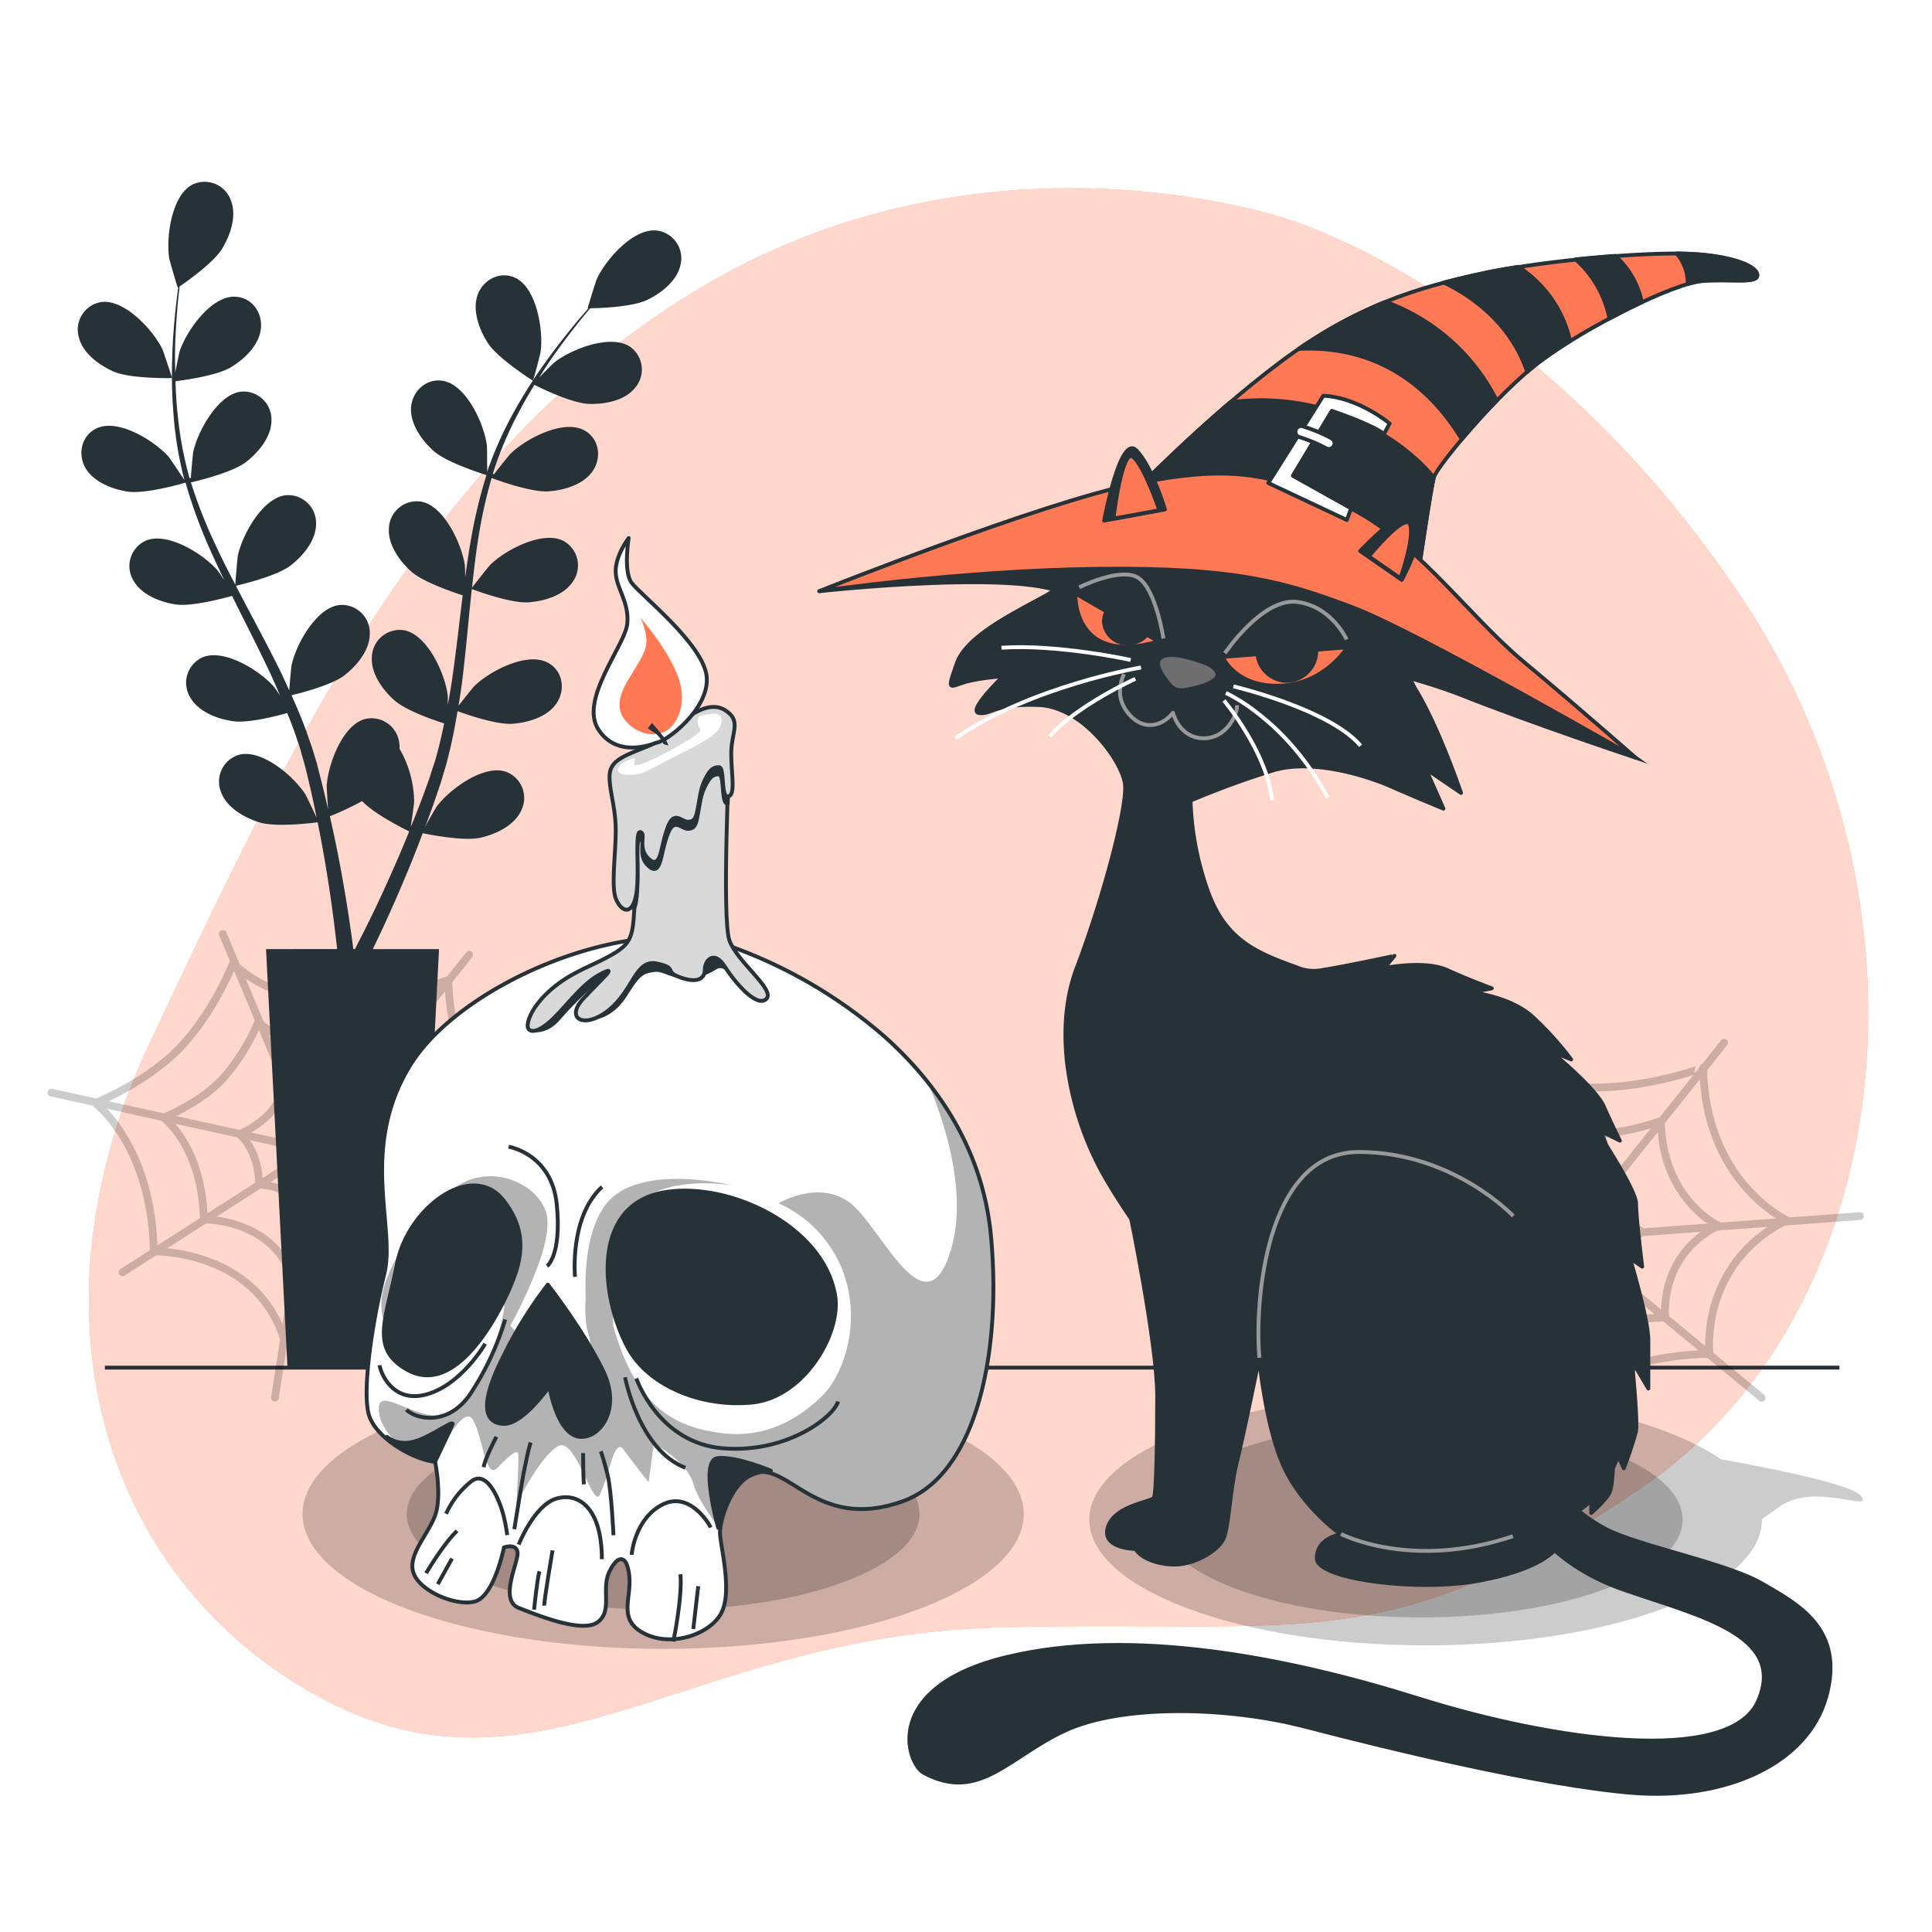 <svg class="animated" id="freepik_stories-cat-with-a-witch-hat" xmlns="http://www.w3.org/2000/svg" viewBox="0 0 500 500" version="1.1" xmlns:xlink="http://www.w3.org/1999/xlink" xmlns:svgjs="http://svgjs.com/svgjs"><style>svg#freepik_stories-cat-with-a-witch-hat:not(.animated) .animable {opacity: 0;}svg#freepik_stories-cat-with-a-witch-hat.animated #freepik--Candle--inject-48 {animation: 1.5s Infinite  linear floating;animation-delay: 0s;}            @keyframes floating {                0% {                    opacity: 1;                    transform: translateY(0px);                }                50% {                    transform: translateY(-10px);                }                100% {                    opacity: 1;                    transform: translateY(0px);                }            }        </style><g id="freepik--background-simple--inject-48" style="transform-origin: 253.242px 249.185px 0px;" class="animable"><path d="M334.06,57S258.18,30.13,183.6,73.13,71.29,201.33,38.9,269.59,25,407.19,81.84,438.75s95.59-15.14,175.39-17.53,101.26,9,167.54-36.12,78.41-151.37,26.29-229.92S334.06,57,334.06,57Z" style="fill: rgb(255, 121, 85); transform-origin: 253.242px 249.185px 0px;" id="elqdvmmp5klt" class="animable"></path><g id="elg4s7zhctgat"><path d="M334.06,57S258.18,30.13,183.6,73.13,71.29,201.33,38.9,269.59,25,407.19,81.84,438.75s95.59-15.14,175.39-17.53,101.26,9,167.54-36.12,78.41-151.37,26.29-229.92S334.06,57,334.06,57Z" style="fill: rgb(255, 255, 255); opacity: 0.7; transform-origin: 253.242px 249.185px 0px;" class="animable"></path></g></g><g id="freepik--Floor--inject-48" style="transform-origin: 251.6px 353.94px 0px;" class="animable"><line x1="27.15" y1="353.94" x2="476.05" y2="353.94" style="fill: none; stroke: rgb(38, 50, 56); stroke-linejoin: round; transform-origin: 251.6px 353.94px 0px;" id="el1d9fjo5v9g5" class="animable"></line></g><g id="freepik--Spiderwebs--inject-48" style="transform-origin: 247.33px 313.075px 0px;" class="animable"><g id="eli96k6o3ti9"><g style="opacity: 0.2; transform-origin: 84.95px 301.695px 0px;" class="animable"><path d="M60.35,249.26s-4.86,12.43-13.51,21.62-22.17,14.6-22.17,14.6,14.6,10.81,15.14,38.38c0,0,26-.54,33.52,22.17,0,0,12.43-17.84,44.33-18.38,0,0-2.71-23.25,20-34.6,0,0-21.08-9.74-21.63-39.47C116,253.58,78.73,267.64,60.35,249.26Z" style="fill: none; stroke: rgb(0, 0, 0); stroke-linecap: round; stroke-linejoin: round; stroke-width: 2px; transform-origin: 81.165px 297.645px 0px;" id="elrp3880swann" class="animable"></path><path d="M66.86,264.39a52.76,52.76,0,0,1-9.28,14.86c-5.95,6.32-15.24,10-15.24,10s10,7.43,10.41,26.38c0,0,17.83-.37,23,15.23,0,0,8.54-12.26,30.46-12.63,0,0-1.86-16,13.75-23.78,0,0-14.49-6.68-14.86-27.12C105.13,267.36,79.49,277,66.86,264.39Z" style="fill: none; stroke: rgb(0, 0, 0); stroke-linecap: round; stroke-linejoin: round; stroke-width: 2px; transform-origin: 81.15px 297.625px 0px;" id="elga07rfzsvwc" class="animable"></path><path d="M74.07,281.15a26.3,26.3,0,0,1-4.6,7.37,24.49,24.49,0,0,1-7.56,5s5,3.68,5.16,13.08c0,0,8.84-.19,11.42,7.55,0,0,4.24-6.08,15.11-6.26a12.14,12.14,0,0,1,6.82-11.8s-7.19-3.31-7.37-13.44C93.05,282.63,80.34,287.42,74.07,281.15Z" style="fill: none; stroke: rgb(0, 0, 0); stroke-linecap: round; stroke-linejoin: round; stroke-width: 2px; transform-origin: 81.165px 297.65px 0px;" id="elewu50htwydo" class="animable"></path><path d="M78.26,290.88a10.68,10.68,0,0,1-1.89,3,9.88,9.88,0,0,1-3.1,2s2,1.51,2.12,5.36c0,0,3.62-.07,4.68,3.1,0,0,1.74-2.49,6.19-2.57a5,5,0,0,1,2.8-4.83,6,6,0,0,1-3-5.51S80.82,293.45,78.26,290.88Z" style="fill: none; stroke: rgb(0, 0, 0); stroke-linecap: round; stroke-linejoin: round; stroke-width: 2px; transform-origin: 81.165px 297.61px 0px;" id="eluxp3tqj6j1b" class="animable"></path><line x1="57.65" y1="241.69" x2="78.26" y2="290.88" style="fill: none; stroke: rgb(0, 0, 0); stroke-linecap: round; stroke-linejoin: round; stroke-width: 2px; transform-origin: 67.955px 266.285px 0px;" id="elyvntry572v" class="animable"></line><line x1="86.03" y1="291.49" x2="121.44" y2="247.09" style="fill: none; stroke: rgb(0, 0, 0); stroke-linecap: round; stroke-linejoin: round; stroke-width: 2px; transform-origin: 103.735px 269.29px 0px;" id="elm3ui9co0mrn" class="animable"></line><line x1="89.06" y1="297" x2="156.58" y2="291.96" style="fill: none; stroke: rgb(0, 0, 0); stroke-linecap: round; stroke-linejoin: round; stroke-width: 2px; transform-origin: 122.82px 294.48px 0px;" id="el7grokf9ibxd" class="animable"></line><line x1="73.27" y1="295.94" x2="13.32" y2="282.77" style="fill: none; stroke: rgb(0, 0, 0); stroke-linecap: round; stroke-linejoin: round; stroke-width: 2px; transform-origin: 43.295px 289.355px 0px;" id="elc8dgrgort9o" class="animable"></line><line x1="75.39" y1="301.3" x2="31.7" y2="329.27" style="fill: none; stroke: rgb(0, 0, 0); stroke-linecap: round; stroke-linejoin: round; stroke-width: 2px; transform-origin: 53.545px 315.285px 0px;" id="elmrfmugyum4s" class="animable"></line><line x1="80.07" y1="304.4" x2="71.16" y2="361.7" style="fill: none; stroke: rgb(0, 0, 0); stroke-linecap: round; stroke-linejoin: round; stroke-width: 2px; transform-origin: 75.615px 333.05px 0px;" id="el0qfbj33c305e" class="animable"></line><line x1="86.26" y1="301.83" x2="131.17" y2="339" style="fill: none; stroke: rgb(0, 0, 0); stroke-linecap: round; stroke-linejoin: round; stroke-width: 2px; transform-origin: 108.715px 320.415px 0px;" id="el4aepxft7cvf" class="animable"></line></g></g><g id="elm6xfgyjc7nk"><g style="opacity: 0.2; transform-origin: 409.705px 324.45px 0px;" class="animable"><path d="M385.11,272s-4.87,12.44-13.52,21.63-22.16,14.59-22.16,14.59,14.59,10.82,15.13,38.39c0,0,25.95-.54,33.52,22.16,0,0,12.44-17.84,44.33-18.38,0,0-2.7-23.25,20-34.6,0,0-21.09-9.73-21.63-39.46C440.79,276.34,403.49,290.39,385.11,272Z" style="fill: none; stroke: rgb(0, 0, 0); stroke-linecap: round; stroke-linejoin: round; stroke-width: 2px; transform-origin: 405.92px 320.385px 0px;" id="elmi8ltl2tls" class="animable"></path><path d="M391.62,287.15A52.8,52.8,0,0,1,382.33,302c-5.94,6.31-15.23,10-15.23,10s10,7.43,10.4,26.37c0,0,17.83-.37,23,15.23,0,0,8.55-12.25,30.47-12.63,0,0-1.86-16,13.74-23.77,0,0-14.49-6.69-14.86-27.12C429.88,290.12,404.25,299.78,391.62,287.15Z" style="fill: none; stroke: rgb(0, 0, 0); stroke-linecap: round; stroke-linejoin: round; stroke-width: 2px; transform-origin: 405.905px 320.375px 0px;" id="el96268jjbthc" class="animable"></path><path d="M398.83,303.91a26.19,26.19,0,0,1-4.61,7.37,24.37,24.37,0,0,1-7.55,5s5,3.69,5.16,13.08c0,0,8.84-.18,11.42,7.56,0,0,4.24-6.08,15.11-6.27a12.13,12.13,0,0,1,6.81-11.79s-7.18-3.32-7.37-13.45C417.8,305.38,405.09,310.17,398.83,303.91Z" style="fill: none; stroke: rgb(0, 0, 0); stroke-linecap: round; stroke-linejoin: round; stroke-width: 2px; transform-origin: 405.92px 320.415px 0px;" id="els0f6mr790ga" class="animable"></path><path d="M403,313.64a10.79,10.79,0,0,1-1.88,3,10.09,10.09,0,0,1-3.1,2s2,1.51,2.12,5.36c0,0,3.62-.08,4.68,3.09,0,0,1.73-2.49,6.19-2.56a5,5,0,0,1,2.79-4.84,6,6,0,0,1-3-5.51S405.58,316.21,403,313.64Z" style="fill: none; stroke: rgb(0, 0, 0); stroke-linecap: round; stroke-linejoin: round; stroke-width: 2px; transform-origin: 405.91px 320.365px 0px;" id="el3s2fm269dvd" class="animable"></path><line x1="382.4" y1="264.44" x2="403.01" y2="313.64" style="fill: none; stroke: rgb(0, 0, 0); stroke-linecap: round; stroke-linejoin: round; stroke-width: 2px; transform-origin: 392.705px 289.04px 0px;" id="elb3f412usu3" class="animable"></line><line x1="410.79" y1="314.24" x2="446.2" y2="269.85" style="fill: none; stroke: rgb(0, 0, 0); stroke-linecap: round; stroke-linejoin: round; stroke-width: 2px; transform-origin: 428.495px 292.045px 0px;" id="eld9vye3zc6n" class="animable"></line><line x1="413.81" y1="319.75" x2="481.34" y2="314.72" style="fill: none; stroke: rgb(0, 0, 0); stroke-linecap: round; stroke-linejoin: round; stroke-width: 2px; transform-origin: 447.575px 317.235px 0px;" id="elvjv4g9qduv7" class="animable"></line><line x1="398.03" y1="318.7" x2="338.07" y2="305.53" style="fill: none; stroke: rgb(0, 0, 0); stroke-linecap: round; stroke-linejoin: round; stroke-width: 2px; transform-origin: 368.05px 312.115px 0px;" id="el9hfode6uvyq" class="animable"></line><line x1="400.15" y1="324.06" x2="356.45" y2="352.02" style="fill: none; stroke: rgb(0, 0, 0); stroke-linecap: round; stroke-linejoin: round; stroke-width: 2px; transform-origin: 378.3px 338.04px 0px;" id="elrbyszqwgf2" class="animable"></line><line x1="404.83" y1="327.15" x2="395.92" y2="384.46" style="fill: none; stroke: rgb(0, 0, 0); stroke-linecap: round; stroke-linejoin: round; stroke-width: 2px; transform-origin: 400.375px 355.805px 0px;" id="eljzy7wbpitq" class="animable"></line><line x1="411.02" y1="324.59" x2="455.93" y2="361.75" style="fill: none; stroke: rgb(0, 0, 0); stroke-linecap: round; stroke-linejoin: round; stroke-width: 2px; transform-origin: 433.475px 343.17px 0px;" id="elepfc21chq3" class="animable"></line></g></g></g><g id="freepik--Cat--inject-48" style="transform-origin: 347.061px 264.929px 0px;" class="animable"><g id="elw65e21iokn"><path d="M481.58,387.12c-2.33-2.92-22.25-6.95-36.21-9.47-14.78-10.09-43.45-16.93-76.4-16.93-48.08,0-87.06,14.57-87.06,32.55s39,32.55,87.06,32.55S456,411.24,456,393.27v-.15l4.67-3.28C469.78,383.48,485.21,391.65,481.58,387.12Z" style="opacity: 0.2; transform-origin: 382.016px 393.27px 0px;" class="animable"></path></g><g id="elbr8fzgizm4i"><ellipse cx="367.74" cy="393.27" rx="67.71" ry="25.32" style="opacity: 0.2; transform-origin: 367.74px 393.27px 0px;" class="animable"></ellipse></g><path d="M292.27,313s7.21,34.66,7.21,48.24-.28,25.23-.83,26.34-9.43,1.94-11.65,6.93,3.33,6.38,7.77,6.38,9.42-.55,11.09-3.88,7.21-39.92,10-52.4S320.27,323,320.27,323l-27.72-17.19Z" style="fill: rgb(38, 50, 56); stroke: rgb(38, 50, 56); stroke-linejoin: round; transform-origin: 303.382px 353.35px 0px;" id="els277tmanxva" class="animable"></path><path d="M394.09,391.31s6.34,13.18,25.85,20S462.39,423,455.07,440.1s-53.67,10.25-87.82-.49-74.64-18.54-106.84-10.73-25.88,27.49-21.31,29.94c14.26,7.66,21.8-4.08,36.44-10.91s41.95-6.35,62.44-1,60.5,15.12,84.4,17.08,45.37-7.32,50.25-24.88-7.32-23.91-16.58-29.28-32.2-9.75-40.5-14.14S403.84,386,403.84,386,394.09,384.48,394.09,391.31Z" style="fill: rgb(38, 50, 56); stroke: rgb(38, 50, 56); stroke-linejoin: round; transform-origin: 354.542px 425.052px 0px;" id="elqe6l6xl1nn" class="animable"></path><path d="M212,153s41.82-4.54,58.68-.93,89.13,20.48,107.2,27.7,45.39,16.31,45.39,16.31-46-32-62.86-43.41-66.24-13.85-81.9-13.85S212,153,212,153Z" style="fill: rgb(38, 50, 56); stroke: rgb(38, 50, 56); stroke-miterlimit: 10; transform-origin: 317.635px 167.45px 0px;" id="elk2q62pj1fns" class="animable"></path><path d="M426.59,359.35V346.73c0-5.07-4.4-19.91-4.72-21v-.05L425,327.8s-1.58-12.62-1.58-16.3c0-2.43-4.6-10.16-7.71-15.11-.45-1.24-.92-2.46-1.42-3.65l4.93,2.46s-2.11-4.21-4.21-8.94c-1.93-4.33-11.79-12.63-13.43-14l-.14-.15,5.16,2.06a82.59,82.59,0,0,0-10-11.05c-5.12-4.65-13.53-6-15.4-6.26l-.2-.08,5.08-1s-1.19-.43-3-1.15c-2.22-.86-5.38-2.14-8.54-3.58-5.78-2.63-16.3-.52-16.3-.52l2.63-3.16S348.76,250,342.45,251a11.29,11.29,0,0,1-7-.71c-10.36-3.73-18.23-7-22.79-19.47a76.55,76.55,0,0,1-4.55-23.62,226.1,226.1,0,0,1,21.54-7.87c9.94-2.9,23.61,1.25,30.24,4.15s13.67,5.8,13.67,5.8L369,199l9.12,6.21s-5.8-17-11.6-26.51-2.9-21.13-3.32-24.85-20.3-11.6-44.32-12.43-35.63,0-35.63,0-4.55,8.28-12.84,12.84-20.3,10.36-22.78,17.4-2.08,6.21,1.65,5,10.36-1.66,10.36-1.66-9.53,9.12-6.21,9.53,3.72-2.49,15.32-2.07,21.54,14.5,22.37,20.3-5.8,30.24-12.42,47.64-1.25,39.35,7,53.85,22.78,32.31,22.78,32.31-2.07,38.11-2.9,44.74a42.31,42.31,0,0,1-2.9,11.18,8.19,8.19,0,0,0-8.7,4.15c-2.9,5.38,4.56,8.28,9.94,8.28s11.6-3.73,12.85-7,1.65-12.84,3.31-19.47,5.8-26.93,5.8-26.93,1.66,18.23,6.63,28.59,14.5,17,14.5,17-6.22.83-6.22,6.21,26.1,8.7,41.84,5.8,21.13-7.87,21.54-11.18-.83-5-.83-5,4.06-.26,8.47-4.64v3.25s3.69-3.16,4.74-5.26c.49-1,.75-3.71.89-6.32.46-1,.9-2.06,1.33-3.21l1.46,3.22a94.74,94.74,0,0,0,3.15-9.47c.38-1.86-.31-10.36-.74-15.13,0-.83.08-1.67.11-2.54Z" style="fill: rgb(38, 50, 56); stroke: rgb(38, 50, 56); stroke-linejoin: round; transform-origin: 336.326px 275.618px 0px;" id="elatsx0bwsyq7" class="animable"></path><path d="M316.4,170l32.31-2.48s-5.8,9.52-17.4,9.94S316.4,170,316.4,170Z" style="fill: rgb(255, 121, 85); stroke: rgb(38, 50, 56); stroke-linejoin: round; transform-origin: 332.555px 172.498px 0px;" id="elytoxo1ld1b" class="animable"></path><path d="M299.83,166l-21.54-12.43S277.46,172.59,299.83,166Z" style="fill: rgb(255, 121, 85); stroke: rgb(38, 50, 56); stroke-linejoin: round; transform-origin: 289.058px 160.479px 0px;" id="eltvl0equp4x9" class="animable"></path><path d="M333,176.22a7.81,7.81,0,0,0,7.66-7.94c0-.07,0-.13,0-.19l-15.24,1.17A7.76,7.76,0,0,0,333,176.22Z" style="fill: rgb(38, 50, 56); stroke: rgb(38, 50, 56); stroke-linejoin: round; transform-origin: 333.041px 172.155px 0px;" id="elhd2o0sj469" class="animable"></path><path d="M296.85,164.24l-10.45-6a5.16,5.16,0,0,0-.7,2.6,6,6,0,0,0,6.22,5.65A6.43,6.43,0,0,0,296.85,164.24Z" style="fill: rgb(38, 50, 56); stroke: rgb(38, 50, 56); stroke-linejoin: round; transform-origin: 291.275px 162.367px 0px;" id="elnx4nrjutxw" class="animable"></path><path d="M312.37,171.78s-6.63-2.75-10.25-2.2-2.51,3.39-.93,5.62,2.55,3.8,5.44,3.36,7.65-1.66,8.35-3.49S312.37,171.78,312.37,171.78Z" style="fill: rgb(110, 110, 110); stroke: rgb(38, 50, 56); stroke-linejoin: round; transform-origin: 307.391px 174.071px 0px;" id="el015y9wf58pwlq" class="animable"></path><path d="M290.9,174.46a10.29,10.29,0,0,0-1,5.37c.24,3.17,3.41,7.56,7.32,7.8s6.34-3.17,6.34-3.17,1.46,6.1,7.32,6.59,9.27-5.37,9.27-8.54" style="fill: none; stroke: rgb(153, 153, 153); stroke-linejoin: round; transform-origin: 305.007px 182.769px 0px;" id="el7bjz03vl02o" class="animable"></path><path d="M295.29,172.75s-28.05,4.64-48.05,18.3" style="fill: none; stroke: rgb(255, 255, 255); stroke-linejoin: round; transform-origin: 271.265px 181.9px 0px;" id="el2i2d54lvzzt" class="animable"></path><path d="M293.83,175.68s-15.12,6.83-22.2,14.88" style="fill: none; stroke: rgb(255, 255, 255); stroke-linejoin: round; transform-origin: 282.73px 183.12px 0px;" id="el34n7o8okbfj" class="animable"></path><path d="M292.61,170.8s-18.78-4.15-33.42-3.17" style="fill: none; stroke: rgb(255, 255, 255); stroke-linejoin: round; transform-origin: 275.9px 169.14px 0px;" id="ellcd96zujd4" class="animable"></path><path d="M317.25,179.34s15.61,6.83,26.34,27.07" style="fill: none; stroke: rgb(255, 255, 255); stroke-linejoin: round; transform-origin: 330.42px 192.875px 0px;" id="ellk0hmn6bdq" class="animable"></path><path d="M316.76,181.29S328,194.71,329.2,207.15" style="fill: none; stroke: rgb(255, 255, 255); stroke-linejoin: round; transform-origin: 322.98px 194.22px 0px;" id="el9gewrd6jqie" class="animable"></path><path d="M319.2,177.63s24.88,5.86,32.93,15.37" style="fill: none; stroke: rgb(255, 255, 255); stroke-linejoin: round; transform-origin: 335.665px 185.315px 0px;" id="el537toogc2bv" class="animable"></path><path d="M317,169.05s9.72-14.45,18.72-13.27,12.79,9.72,12.79,9.72" style="fill: none; stroke: rgb(153, 153, 153); stroke-linejoin: round; transform-origin: 332.755px 162.381px 0px;" id="el0usktk7mbgm" class="animable"></path><path d="M301.1,165.26s-1.9-12.56-6.4-15.64S279.3,152,279.3,152" style="fill: none; stroke: rgb(153, 153, 153); stroke-linejoin: round; transform-origin: 290.2px 156.969px 0px;" id="elrug5tga8y" class="animable"></path><path d="M391.65,314.72s-15.61-16.59-40-16.59-27,39.69-25.71,53.26" style="fill: none; stroke: rgb(153, 153, 153); stroke-linejoin: round; transform-origin: 358.662px 324.76px 0px;" id="eltl47jlhx6b" class="animable"></path><path d="M347.06,397s18.13,9.45,44.47.57" style="fill: none; stroke: rgb(153, 153, 153); stroke-linejoin: round; transform-origin: 369.295px 399.187px 0px;" id="ellunic39rol" class="animable"></path><path d="M292.79,128.11s18.64-19.47,38.52-34.38S367.77,74.26,382.68,71s38.11-5.39,50.95-5.39,20.72,2.9,21.13,5.39-5.8,1.24-13.67,1.65S410,85,398.84,93.32s-26.93,27.34-27.76,30.24-4.14,25.68-4.14,25.68S339.6,133.08,323,133.08s-32.73.42-32.73.42Z" style="fill: rgb(255, 121, 85); stroke: rgb(38, 50, 56); stroke-linejoin: round; transform-origin: 372.525px 107.425px 0px;" id="elgpkil57mo7c" class="animable"></path><path d="M371.08,123.57c-4-4.81-11.3-11.44-23.61-16.17a60.12,60.12,0,0,0-29.08-3.28c-14.35,12.24-25.6,24-25.6,24l-2.49,5.39s16.16-.42,32.73-.42,43.91,16.16,43.91,16.16S370.24,126.53,371.08,123.57Z" style="fill: rgb(38, 50, 56); stroke: rgb(38, 50, 56); stroke-linejoin: round; transform-origin: 330.69px 126.417px 0px;" id="elf1bj32d83bl" class="animable"></path><path d="M212,153s36.45-5.39,72.49-5.8,48.89,3.73,65.46,9.94,73.32,38.94,73.32,38.94-14.09-12.43-29-24.86-29-33.14-47.64-41-28.58-9.94-53-5S212,153,212,153Z" style="fill: rgb(255, 121, 85); stroke: rgb(38, 50, 56); stroke-linejoin: round; transform-origin: 317.635px 159.318px 0px;" id="elqql4cmtvxg" class="animable"></path><path d="M454.76,71c-.41-2.47-8.16-5.34-20.82-5.39a12.07,12.07,0,0,1,2.87,7.9,20.23,20.23,0,0,1,4.28-.86C449,72.19,455.18,73.43,454.76,71Z" style="fill: rgb(38, 50, 56); stroke: rgb(38, 50, 56); stroke-linejoin: round; transform-origin: 444.36px 69.56px 0px;" id="el7ldduui6c4" class="animable"></path><path d="M418,66.22c-3.31.24-6.76.55-10.23.91a27.42,27.42,0,0,1,8.75,15.3c2.81-1.51,5.64-2.93,8.37-4.21A21.79,21.79,0,0,0,418,66.22Z" style="fill: rgb(38, 50, 56); stroke: rgb(38, 50, 56); stroke-linejoin: round; transform-origin: 416.33px 74.325px 0px;" id="el1hmc21adm9j" class="animable"></path><path d="M378.31,113.67c2.64-3.14,5.78-6.65,9.05-10a52.06,52.06,0,0,0-28.79-25.56A117.14,117.14,0,0,0,336.1,90.3C348.12,89.64,365.7,93,378.31,113.67Z" style="fill: rgb(38, 50, 56); stroke: rgb(38, 50, 56); stroke-linejoin: round; transform-origin: 361.73px 95.89px 0px;" id="elivk7wgtocu" class="animable"></path><path d="M406.34,88.28a30.73,30.73,0,0,0-13.43-19.23c-3.65.57-7.12,1.21-10.23,1.9-2.94.65-5.95,1.36-9,2.18,6.54,3.14,17.16,10.06,21.56,23.11,1.25-1.07,2.47-2.06,3.64-2.92C401,91.74,403.53,90,406.34,88.28Z" style="fill: rgb(38, 50, 56); stroke: rgb(38, 50, 56); stroke-linejoin: round; transform-origin: 390.01px 82.645px 0px;" id="el2j26w3n967l" class="animable"></path><path d="M342.47,102.42,328.23,125l20.32,9.57,1.12-3-15.09-8.44,10.09-16.81s10.51,3.55,13.52,6l1.44-2.75S351.44,102.79,342.47,102.42Z" style="fill: rgb(255, 255, 255); stroke: rgb(38, 50, 56); stroke-linejoin: round; transform-origin: 343.93px 118.495px 0px;" id="elpul1irmtmcc" class="animable"></path><path d="M343.91,116.2a1.4,1.4,0,0,1-.71-.19,40,40,0,0,0-6.91-2.89,1.46,1.46,0,1,1,.84-2.8,42.64,42.64,0,0,1,7.5,3.13,1.47,1.47,0,0,1-.72,2.75Z" style="fill: rgb(255, 255, 255); stroke: rgb(38, 50, 56); stroke-linejoin: round; transform-origin: 340.313px 113.229px 0px;" id="ellgdlz76szog" class="animable"></path><path d="M285.75,134.74l15.74-2.9s-3.32-11.18-7.46-15.33S285.75,134.74,285.75,134.74Z" style="fill: rgb(38, 50, 56); stroke: rgb(38, 50, 56); stroke-linejoin: round; transform-origin: 293.62px 125.368px 0px;" id="elog0yocg8ofe" class="animable"></path><path d="M288.16,134.21s2.15-18.33,5.07-16,6.82,13.84,6.82,13.84Z" style="fill: rgb(255, 121, 85); stroke: rgb(38, 50, 56); stroke-linejoin: round; transform-origin: 294.105px 126.108px 0px;" id="elyzu9fd0m1ce" class="animable"></path><path d="M352,142.61l10.77,7.46s6.21-11.19,4.55-16.57S352,142.61,352,142.61Z" style="fill: rgb(38, 50, 56); stroke: rgb(38, 50, 56); stroke-linejoin: round; transform-origin: 359.801px 141.186px 0px;" id="elr1v3g7ptvae" class="animable"></path><path d="M354.23,144s9.55-11.69,10.72-8.19-2.53,13.84-2.53,13.84Z" style="fill: rgb(255, 121, 85); stroke: rgb(38, 50, 56); stroke-linejoin: round; transform-origin: 359.704px 142.403px 0px;" id="eluwwx2aq2kd" class="animable"></path></g><g id="freepik--Plants--inject-48" style="transform-origin: 98.222px 200.497px 0px;" class="animable"><path d="M29.43,96.17c4.39,1.92,15.11,1.68,15.12,1.67s-2.3-7-2.51-7.44c-2.35-4.92-9.79-13.05-15.85-12.23a7.22,7.22,0,0,0-5.8,9.06C21.39,91.42,25.7,94.54,29.43,96.17Z" style="fill: rgb(38, 50, 56); transform-origin: 32.338px 87.984px 0px;" id="elr844uuwjuwr" class="animable"></path><path d="M137.92,98.53c.09.06,2-7.13,2-7.59.75-5.41-1-16.29-6.47-19-4-1.92-8.4.39-9.84,4.36s.4,9,2.61,12.44C128.83,92.81,137.91,98.53,137.92,98.53Z" style="fill: rgb(38, 50, 56); transform-origin: 131.592px 84.892px 0px;" id="elgf7tsd2hpa" class="animable"></path><path d="M169.93,59.66c-6.08-.65-13.3,7.68-15.52,12.66-.19.43-2.41,7.51-2.3,7.51h.13c-1.15,1.31-2.37,2.72-3.67,4.29-2.37,2.92-5,6.24-7.68,10a128.25,128.25,0,0,0-8,12.69,94.39,94.39,0,0,0-6.81,15.32l0,.2c0-1.79,0-6.8-.1-7.18-.7-5.42-5.24-15.46-11.25-16.57-4.32-.8-8,2.59-8.34,6.8s2.77,8.6,5.81,11.32c3.43,3.06,12.94,6,13.7,6.26a126.5,126.5,0,0,0-4,16.6c-.58,3.27-1.07,6.58-1.51,9.9,0-1.54-.06-2.93-.08-3.12C119.56,141,115,130.93,109,129.82a7.23,7.23,0,0,0-8.34,6.8c-.35,4.3,2.77,8.61,5.8,11.32s11.15,5.45,13.29,6.13c-.15,1.28-.33,2.55-.48,3.83-.73,6.13-1.44,12.25-2.31,18.24-.31,2.11-.69,4.17-1.06,6.24,0-1.37,0-2.53-.08-2.71-.7-5.41-5.23-15.45-11.24-16.56a7.23,7.23,0,0,0-8.34,6.8c-.35,4.3,2.76,8.6,5.8,11.31s10.36,5.18,12.91,6c-.45,2.1-.89,4.22-1.42,6.24-.39,1.37-.67,2.72-1.14,4.07s-.87,2.69-1.3,4c-.91,2.52-1.85,5.13-2.8,7.57-.66,1.7-1.31,3.31-2,4.93.33-2.09.89-6.21.9-6.56a28.18,28.18,0,0,0-3.77-13.66,8.6,8.6,0,0,0-.1-1.6,7.23,7.23,0,0,0-8.84-6.13c-5.91,1.57-9.65,11.94-9.93,17.39,0,.32.19,3.82.36,6-.3-1.29-.57-2.54-.89-3.86-.62-2.61-1.32-5.2-2-8-.41-1.34-.81-2.68-1.23-4s-1-2.75-1.42-4.14c-1.17-3.19-2.51-6.37-3.93-9.54,2.29-.55,10.38-2.61,13.62-5.1s6.67-6.54,6.64-10.86a7.24,7.24,0,0,0-7.81-7.4c-6.08.66-11.35,10.34-12.45,15.68-.07.34-.43,4.26-.59,6.42-.87-1.9-1.72-3.8-2.66-5.7-2.72-5.47-5.64-10.92-8.53-16.37-.88-1.67-1.74-3.34-2.61-5,.81-.19,10.48-2.43,14.12-5.22,3.23-2.48,6.66-6.54,6.63-10.85A7.23,7.23,0,0,0,74,128.16c-6.08.66-11.35,10.34-12.45,15.68-.08.41-.59,6-.65,7.49-1.91-3.68-3.79-7.37-5.49-11.08a127.71,127.71,0,0,1-6-15.4c.38-.09,10.48-2.38,14.21-5.24,3.23-2.48,6.66-6.54,6.63-10.85a7.24,7.24,0,0,0-7.81-7.41C56.4,102,51.13,111.69,50,117c-.07.35-.47,4.66-.61,6.71l-.34,0A93.36,93.36,0,0,1,46,107.46c-.34-3-.5-6-.58-8.8,1.92-.24,10.71-1.41,14.34-3.61S67.07,89.28,67.52,85,65,76.78,60.57,76.78c-6.11,0-12.42,9-14.1,14.22-.09.28-.7,3.25-1.12,5.42,0-1.28-.06-2.61-.06-3.84,0-4.62.3-8.85.59-12.6.18-2.12.39-4,.6-5.84,1.77-1.21,8.84-6.2,11-9.77s3.86-8.5,2.27-12.51a7.23,7.23,0,0,0-9.95-4.09c-5.43,2.8-6.86,13.73-6,19.11.08.47,2.13,7.6,2.22,7.54l.11-.07c-.24,1.72-.47,3.57-.69,5.6-.37,3.74-.76,8-.87,12.62a128.22,128.22,0,0,0,.36,15,94.48,94.48,0,0,0,2.77,16.53c0,.07,0,.13.07.2-1-1.51-3.79-5.65-4-5.94-3.57-4.13-12.89-10-18.52-7.61C21.2,112.45,20,117.3,22.05,121s7.05,5.65,11.08,6.24c4.55.66,14.12-2.11,14.89-2.34A127.57,127.57,0,0,0,53.82,141c1.32,3,2.74,6.08,4.2,9.1-.87-1.28-1.66-2.41-1.79-2.56-3.57-4.13-12.89-10-18.52-7.61a7.22,7.22,0,0,0-3.2,10.27c2.08,3.78,7.05,5.65,11.08,6.24s12.3-1.61,14.47-2.22c.57,1.15,1.13,2.31,1.71,3.46,2.77,5.52,5.56,11,8.13,16.49.91,1.92,1.73,3.86,2.56,5.79-.78-1.14-1.44-2.09-1.56-2.22-3.57-4.13-12.89-10-18.51-7.61a7.23,7.23,0,0,0-3.21,10.27c2.08,3.78,7,5.65,11.09,6.24s11.5-1.4,14.07-2.11c.79,2,1.59,4,2.26,6,.43,1.36.94,2.64,1.3,4s.76,2.72,1.13,4.06c.63,2.62,1.29,5.3,1.84,7.87.39,1.78.73,3.48,1.08,5.19-.88-1.93-2.68-5.67-2.87-6-2.9-4.61-11.22-11.83-17.15-10.33A7.24,7.24,0,0,0,57.21,205c1.48,4.06,6.11,6.66,10,7.85,4.29,1.31,13.79.11,15-.05.57,2.84,1.1,5.61,1.55,8.23,1.6,9.07,2.59,16.69,3.2,22,.11,1,.21,1.79.29,2.59H68.85L74.4,353.94h33.67l5.55-108.31H96.48l.38-.78c2.36-4.9,5.62-11.94,9.14-20.55,1.12-2.72,2.26-5.65,3.4-8.67,1.15.25,10.56,2.16,14.94,1.17,4-.9,8.79-3.15,10.57-7.08a7.23,7.23,0,0,0-4-10c-5.8-1.95-14.64,4.63-17.88,9-.19.26-2,3.3-3,5.24.47-1.24.93-2.43,1.38-3.71.93-2.52,1.78-5.06,2.7-7.79.4-1.34.8-2.69,1.21-4.05s.72-2.81,1.09-4.23c.79-3.31,1.42-6.7,2-10.13,2.21.81,10.09,3.55,14.18,3.26s9.16-1.78,11.51-5.39,1.49-8.47-2.43-10.48c-5.43-2.8-15.16,2.36-19,6.21-.24.24-2.71,3.31-4,5,.33-2.07.66-4.13.92-6.23.75-6,1.33-12.21,1.92-18.35.19-1.88.39-3.75.59-5.63.78.3,10.08,3.76,14.65,3.44,4.07-.28,9.17-1.78,11.52-5.39a7.23,7.23,0,0,0-2.43-10.49c-5.43-2.8-15.16,2.37-19,6.21-.29.29-3.83,4.72-4.68,5.89.44-4.12.91-8.23,1.54-12.27a128,128,0,0,1,3.53-16.13c.36.14,10,3.79,14.73,3.46,4.07-.28,9.17-1.78,11.52-5.39s1.49-8.47-2.43-10.48c-5.43-2.8-15.16,2.36-19,6.21-.25.25-3,3.62-4.2,5.25l-.31-.16a93,93,0,0,1,6.41-15.32c1.39-2.72,2.87-5.24,4.36-7.66,1.74.87,9.71,4.74,14,4.91,4.07.16,9.3-.77,12-4.1a7.24,7.24,0,0,0-1.26-10.69c-5.09-3.38-15.34.69-19.6,4.09-.24.18-2.39,2.32-3.93,3.9.69-1.08,1.39-2.21,2.07-3.23,2.55-3.85,5.13-7.22,7.44-10.18,1.33-1.68,2.56-3.16,3.72-4.54,2.15,0,10.8-.31,14.58-2.08s7.9-5,8.79-9.18A7.22,7.22,0,0,0,169.93,59.66ZM102.66,222.89c-3.67,8.45-7,15.35-9.48,20.14l-1.33,2.6h-.41c-.12-.93-.25-1.95-.41-3.1-.74-5.38-1.91-13.05-3.72-22.18-.57-2.88-1.23-5.95-1.94-9.1a78.83,78.83,0,0,0,8.35-3.93c3.13,3.39,11.15,7.35,12.18,7.85C104.81,217.86,103.73,220.45,102.66,222.89Z" style="fill: rgb(38, 50, 56); transform-origin: 98.692px 200.497px 0px;" id="elozcs6yqtrp" class="animable"></path></g><g id="freepik--Skull--inject-48" style="transform-origin: 171.62px 334.62px 0px;" class="animable"><g id="elo7yfu00ztrq"><ellipse cx="171.62" cy="391.83" rx="93.33" ry="34.89" style="opacity: 0.2; transform-origin: 171.62px 391.83px 0px;" class="animable"></ellipse></g><g id="eld6p6ftsl12l"><ellipse cx="171.62" cy="391.83" rx="66.34" ry="24.8" style="opacity: 0.2; transform-origin: 171.62px 391.83px 0px;" class="animable"></ellipse></g><path d="M228.69,268.07A124.62,124.62,0,0,0,189.26,245c-25.44-9.37-70.09,9.32-83.21,30.87s-3.56,41.74-6.61,53.86S93.83,359,95.32,365.61s12.17,12.33,17.28,12.68c0,0,1.56,7.45.38,12.64s-7.4,10.85-6.08,15.79,11,9.07,16,7.75,7.53-14,7.53-14,3.27-1.17,3.51,1.35-4.9,12.3.36,14.33,16.43,6.57,20.38,3.66.86-8.53,3-13,4.62-4.67,5.19,1.18-3.13,11.29,4,14.83,16.9.05,19.76-5.3.13-16.06-.27-20.25S190.48,380,198.18,381s15.76,14.52,35.36,7.56,25.73-39.66,22.89-69C254.4,298.65,243.66,281.34,228.69,268.07Z" style="fill: rgb(255, 255, 255); transform-origin: 175.985px 333.387px 0px;" id="el3zntuhmf67v" class="animable"></path><g id="el11xulv8mumw"><path d="M240.13,280.11c4.49,10.67,10.28,28.71,6,43.23-6.56,22.09-18-5.8-26.1-12s-18.54.06-18.54.06a31.66,31.66,0,0,1,16.82,18.08c4.79,13.45-.31,26.7-5.61,31.85s-14,11.22-26.33,9.51c-11.76-1.62-21.73-6.59-27.65-27.65a92.87,92.87,0,0,1,1.8-23.76c3.56-17.16,28.92-12.66,28.92-12.66s-25-6.28-33.09,5.52c-4.38,6.36-5.07,16.05-4.78,23.65a34.64,34.64,0,0,0,.26,7.52c.16.74.44,1.72.77,2.83.12.73.2,1.14.2,1.14a3.74,3.74,0,0,0,1.06,3.05c1.78,6.15,3.18,12.89-2.71,9.86-8.54-4.39-19.07-17.28-19.07-17.28s11.38-20.24,9.39-28.74-16.49-14.64-26-5S95.69,332.7,99.51,342.18s10.23,15.82,16.1,10.62,15.5-19.48,14.86-14.2-5.93,22.61-13.06,26.78-18.59-6.32-19.29-1.61,3.82,9.49,7.54,12a16,16,0,0,0,2.35,1.33,16.27,16.27,0,0,0,4.59,1.17s6.94-14.86,9.62-11.06,3.29,15.92,6.45,12.71,5.3-5.15,5.47-3.43-.5,12.81-.5,12.81,6-12.25,10.73-15,9.19,17.08,11,12.27l1.86-4.82s2-9.47,4-6.76,6.63,8.63,6.63,8.63l1.35-10s8.55,4.39,10.31,10.6c.91,3.23,4,7.81,6.75,11.46.56-5.19,5-15.61,11.89-14.77,7.69.95,15.76,14.52,35.36,7.56s25.73-39.66,22.89-69A74.63,74.63,0,0,0,240.13,280.11Z" style="opacity: 0.3; transform-origin: 177.558px 337.895px 0px;" class="animable"></path></g><path d="M100.17,371.85s2.54,2.43,7,1.23,10.53-6,9.92-4.41-4.51,9.62-4.51,9.62S104.07,376.45,100.17,371.85Z" style="fill: rgb(38, 50, 56); stroke: rgb(38, 50, 56); stroke-linejoin: round; transform-origin: 108.651px 373.32px 0px;" id="elpiko1pgsjth" class="animable"></path><path d="M185.87,395.41s-5-17.58-.1-18.06,13.73,3.27,13.73,3.27S188.08,379.93,185.87,395.41Z" style="fill: rgb(38, 50, 56); stroke: rgb(38, 50, 56); stroke-linejoin: round; transform-origin: 191.559px 386.359px 0px;" id="elfonzz3d4z4u" class="animable"></path><path d="M228.69,268.07A124.62,124.62,0,0,0,189.26,245c-25.44-9.37-70.09,9.32-83.21,30.87s-3.56,41.74-6.61,53.86S93.83,359,95.32,365.61s12.17,12.33,17.28,12.68c0,0,1.56,7.45.38,12.64s-7.4,10.85-6.08,15.79,11,9.07,16,7.75,7.53-14,7.53-14,3.27-1.17,3.51,1.35-4.9,12.3.36,14.33,16.43,6.57,20.38,3.66.86-8.53,3-13,4.62-4.67,5.19,1.18-3.13,11.29,4,14.83,16.9.05,19.76-5.3.13-16.06-.27-20.25S190.48,380,198.18,381s15.76,14.52,35.36,7.56,25.73-39.66,22.89-69C254.4,298.65,243.66,281.34,228.69,268.07Z" style="fill: none; stroke: rgb(38, 50, 56); stroke-linejoin: round; transform-origin: 175.985px 333.387px 0px;" id="el03icy1b9ht8d" class="animable"></path><path d="M133.58,329c1.89-6.08,1.69-11.88-3.18-18.21-8.15-10.6-24.76,1.69-27.63,16.21s-7.12,22.06,2.67,27.52c11.26,6.29,21.08-10,25.08-18.15A53.76,53.76,0,0,0,133.58,329Z" style="fill: rgb(38, 50, 56); stroke: rgb(38, 50, 56); stroke-linejoin: round; transform-origin: 117.014px 331.366px 0px;" id="elme3ogilrxyi" class="animable"></path><path d="M178.81,308.17a33.24,33.24,0,0,0-6.11.27c-20,2.79-17.32,27.38-10.1,40.54,5.19,9.46,18.57,15.29,32,14s23.19-17.91,21.53-27.73C213.46,319.63,194.68,308.86,178.81,308.17Z" style="fill: rgb(38, 50, 56); stroke: rgb(38, 50, 56); stroke-linejoin: round; transform-origin: 186.78px 335.645px 0px;" id="elaio1vsyrz9r" class="animable"></path><path d="M141.77,332.48a108,108,0,0,0-11.7,18.94c-6,12-4.78,16.84.23,17.07s11.88-9.7,11.88-9.7,1.8,11.22,6.94,12.86,12.23-6.17,6.9-17S141.77,332.48,141.77,332.48Z" style="fill: rgb(38, 50, 56); stroke: rgb(38, 50, 56); stroke-linejoin: round; transform-origin: 141.976px 352.174px 0px;" id="elrb2r85j9ee" class="animable"></path><path d="M115.45,391.76a22.57,22.57,0,0,1,6.62-8.47c4.39-3.17,7.66,6.31,8.35,9.37a42.42,42.42,0,0,1,.84,4.62" style="fill: none; stroke: rgb(38, 50, 56); stroke-linejoin: round; transform-origin: 123.355px 389.965px 0px;" id="elkihssur2w7h" class="animable"></path><path d="M134.23,399.73s4.06-10.28,9.81-11.91c4.28-1.21,7.91.8,9.92,5.3s1.79,10.4,1.79,10.4" style="fill: none; stroke: rgb(38, 50, 56); stroke-linejoin: round; transform-origin: 144.994px 395.497px 0px;" id="elhg1ah0cdfa" class="animable"></path><path d="M163.47,402.38s.68-9.07,7.75-12.89,12.2,4.69,12.71,5.82" style="fill: none; stroke: rgb(38, 50, 56); stroke-linejoin: round; transform-origin: 173.7px 395.445px 0px;" id="el9r5eis754e4" class="animable"></path><path d="M174.26,424.83s2.4-11.59,1.83-17.41" style="fill: none; stroke: rgb(38, 50, 56); stroke-linejoin: round; transform-origin: 175.219px 416.125px 0px;" id="el1rti9wv0e3zi" class="animable"></path><line x1="179.42" y1="421.59" x2="180.7" y2="410.5" style="fill: none; stroke: rgb(38, 50, 56); stroke-linejoin: round; transform-origin: 180.06px 416.045px 0px;" id="elp6mn1ufx4m" class="animable"></line><path d="M138.22,416.58s.8-7.91,1.38-9.93" style="fill: none; stroke: rgb(38, 50, 56); stroke-linejoin: round; transform-origin: 138.91px 411.615px 0px;" id="ellc0vb7iu1um" class="animable"></path><path d="M143,401.23s-2.25,13.14-2.13,14.31" style="fill: none; stroke: rgb(38, 50, 56); stroke-linejoin: round; transform-origin: 141.933px 408.385px 0px;" id="elxfujy2g3hqj" class="animable"></path><path d="M110.28,407.14s4.37-7.47,8-10.95" style="fill: none; stroke: rgb(38, 50, 56); stroke-linejoin: round; transform-origin: 114.28px 401.665px 0px;" id="elsu1a12ef14" class="animable"></path><line x1="113.3" y1="409.98" x2="116.97" y2="403.36" style="fill: none; stroke: rgb(38, 50, 56); stroke-linejoin: round; transform-origin: 115.135px 406.67px 0px;" id="el8hhbnfw3ji7" class="animable"></line><path d="M164.69,356.74s5.69,16.84,22.63,18.1,28.74-8.58,29.55-12.14" style="fill: none; stroke: rgb(38, 50, 56); stroke-linejoin: round; transform-origin: 190.78px 365.845px 0px;" id="elyly3p3wqn2j" class="animable"></path><path d="M161.76,356.44s3.56,18.79,15.61,23.42" style="fill: none; stroke: rgb(38, 50, 56); stroke-linejoin: round; transform-origin: 169.565px 368.15px 0px;" id="elvgund2v534i" class="animable"></path><path d="M130.75,341.47a73.14,73.14,0,0,1-9.14,19.44c-6.11,8.71-14.49,6-16.43,3.91" style="fill: none; stroke: rgb(38, 50, 56); stroke-linejoin: round; transform-origin: 117.965px 354.199px 0px;" id="eld7ft0gdp2e6" class="animable"></path><path d="M125.56,347.77s-6,10.44-15,13.05-12.16-5.78-12.32-7.5" style="fill: none; stroke: rgb(38, 50, 56); stroke-linejoin: round; transform-origin: 111.9px 354.545px 0px;" id="elarq4tk7z4cg" class="animable"></path><path d="M141.58,327.67s3.8-2.69,2.52-15.9-12.47-15-12.47-15" style="fill: none; stroke: rgb(38, 50, 56); stroke-linejoin: round; transform-origin: 137.997px 312.22px 0px;" id="el5mvsmpifp3e" class="animable"></path><path d="M148.81,330.45s-1.5-15.51,7-23.29" style="fill: none; stroke: rgb(38, 50, 56); stroke-linejoin: round; transform-origin: 152.259px 318.805px 0px;" id="el7734uaktfgb" class="animable"></path><path d="M133.1,395.75s2.17-13.55,2.58-15.33.76-4.13,1.63-7.11" style="fill: none; stroke: rgb(38, 50, 56); stroke-linejoin: round; transform-origin: 135.205px 384.53px 0px;" id="elnbl2ntopjh" class="animable"></path><path d="M158.77,397.32s-.54-11.55-1.5-15.51-1.77-6.21-1.77-6.21" style="fill: none; stroke: rgb(38, 50, 56); stroke-linejoin: round; transform-origin: 157.135px 386.46px 0px;" id="elbl8t548rr5" class="animable"></path><path d="M150.91,376.05s0,5.8.2,8.09" style="fill: none; stroke: rgb(38, 50, 56); stroke-linejoin: round; transform-origin: 151.01px 380.095px 0px;" id="elq3m10b2ubom" class="animable"></path><path d="M125.17,379.7c.35-2.35,3.3-7.86,3.3-7.86" style="fill: none; stroke: rgb(38, 50, 56); stroke-linejoin: round; transform-origin: 126.82px 375.77px 0px;" id="elmgn40esdru9" class="animable"></path></g><g id="freepik--Candle--inject-48" style="transform-origin: 167.622px 203.027px 0px;" class="animable animator-active"><path d="M137.84,266.59s3.4.81,6.63-2.91,8.41-8.9,10.52-10,2.75-.16,2.42.48-4.2,9.06-4.2,9.06,2.1.65,5.66-2.26,5-8.58,8.57-9.55,3.72,0,7.77,1.14,8.08-1,9.7-2,2.75-.64,6.15,2.43,4.85,1.78.81-1.78-10.52-7.76-14.56-7.76a36.52,36.52,0,0,0-14.07,2.91,85.1,85.1,0,0,0-9.06,4.85c-4.69,2.75-9.39,5.66-9.39,5.66Z" style="fill: rgb(38, 50, 56); stroke: rgb(38, 50, 56); stroke-linejoin: round; transform-origin: 166.079px 255.052px 0px;" id="elnguozdkaxqo" class="animable"></path><path d="M164.53,210.54s0,18.9-.4,25.27-.8,8.37-5.58,11.16-9.16,4-14,7.57-7.76,7.86-8,10.76c-.09,1.29,1.2,2.79,5.18-.4s8.37-10,13.55-12.75.4,1.19-4.38,6.37.4,8,6.77,2.79,6.78-13.15,12.35-11.95,1.6,2,6,3.58,6.38.4,6.38-2,2.39-5.18,5.18-.79,8.36,10.75,10.75,8.36-7.57-9.56-9.56-15.14,0-48.78,0-48.78-1.19-6-10,0S164.53,210.54,164.53,210.54Z" style="fill: rgb(217, 217, 217); stroke: rgb(38, 50, 56); stroke-linejoin: round; transform-origin: 167.622px 229.364px 0px;" id="elzd0ux6gv3de" class="animable"></path><path d="M188.33,208c.24-7.59.5-13.37.5-13.37s-1.19-6-10,0-14.34,15.94-14.34,15.94,0,17.58-.36,24.55a11.12,11.12,0,0,0,.36-1.21c1.19-5.18-.4-17.13,1.19-16.73s-.8,4,2,6.77,3.19-1.2,4-4.38,1.59-5.57,2.78-6,2.29.88,3.5.92c1.83.08,2.18-1.38,2.48-2.91.8-4,.8-5.58,2-8s2-3.19,3.58-3.19S186.5,208,188.33,208Z" style="fill: rgb(38, 50, 56); stroke: rgb(38, 50, 56); stroke-linejoin: round; transform-origin: 176.48px 213.542px 0px;" id="el5jmjzjhxhnf" class="animable"></path><path d="M175.68,187.43a22.06,22.06,0,0,1-8.76,6c-6,2.4-9.17,3.59-9.17,7.58s1.6,8,1.6,13.94-1.2,14.35,0,17.53,4,4.78,5.18-.4-.4-17.13,1.19-16.73-.8,4,2,6.77,3.19-1.19,4-4.38,1.59-5.57,2.78-6,2.29.87,3.5.92c1.83.07,2.18-1.39,2.48-2.92.8-4,.8-5.58,2-8s2-3.19,3.58-3.19.4,8,2.39,7.57.8-5.57.8-11.15,2.79-8.37-1.59-11.16S177.68,185.83,175.68,187.43Z" style="fill: rgb(217, 217, 217); stroke: rgb(38, 50, 56); stroke-linejoin: round; transform-origin: 173.938px 209.194px 0px;" id="elb3izwad7sn" class="animable"></path><path d="M169.78,192.22s-9.75,4.43-14.88-3.36,6.91-21.8,7.44-27.47-2.84-9-3-13.29,3.36-8.85,3.36-8.85-1.41,8.5.71,11.51,18.78,16,19.49,24.45S172.08,192.22,169.78,192.22Z" style="fill: rgb(255, 255, 255); stroke: rgb(38, 50, 56); stroke-linejoin: round; transform-origin: 168.281px 166.362px 0px;" id="el32314pvwd6u" class="animable"></path><path d="M169.78,189.92s-3,.71-6.38-1.95-4.43-6.2-.71-12.22,5.14-8.15,4.43-11.52a14.34,14.34,0,0,0-1.42-4.43s7.8,8.86,10.1,16.3S174.21,189.92,169.78,189.92Z" style="fill: rgb(255, 121, 85); transform-origin: 168.412px 174.903px 0px;" id="eldjqsrnmrwfn" class="animable"></path><path d="M171.73,192.58a7.81,7.81,0,0,0-1.95-2.66l-2.13-1.42,1.07-1.41s1.59,1.77,2.83,3.36a7.1,7.1,0,0,1,1.42,2.48Z" style="fill: rgb(38, 50, 56); transform-origin: 170.31px 190.01px 0px;" id="elymtljuqfeji" class="animable"></path><path d="M164,196.27s-2.75.69-3.71,2.06,0,2.34,3,2.2,2.61-.27,9.07-3.57,11.4-5.63,13.19-7.69,1.92-5.08-1.52-4.54-3.57.55-3.43,2.48,3,1.1-4,5.22-12.5,6.45-12.5,5.35S164.91,196.14,164,196.27Z" style="fill: rgb(255, 255, 255); transform-origin: 173.359px 192.605px 0px;" id="el5mn7qovq4na" class="animable"></path><path d="M179.72,191s-6.3,3.56-8.52,4.64-7.29,3.12-6.31,3.23,1.14.11,6.2-2.25S184,189.19,179.72,191Z" style="fill: rgb(255, 255, 255); transform-origin: 172.859px 194.761px 0px;" id="elc5mt5ok3chn" class="animable"></path></g><defs>     <filter id="active" height="200%">         <feMorphology in="SourceAlpha" result="DILATED" operator="dilate" radius="2"></feMorphology>                <feFlood flood-color="#32DFEC" flood-opacity="1" result="PINK"></feFlood>        <feComposite in="PINK" in2="DILATED" operator="in" result="OUTLINE"></feComposite>        <feMerge>            <feMergeNode in="OUTLINE"></feMergeNode>            <feMergeNode in="SourceGraphic"></feMergeNode>        </feMerge>    </filter>    <filter id="hover" height="200%">        <feMorphology in="SourceAlpha" result="DILATED" operator="dilate" radius="2"></feMorphology>                <feFlood flood-color="#ff0000" flood-opacity="0.5" result="PINK"></feFlood>        <feComposite in="PINK" in2="DILATED" operator="in" result="OUTLINE"></feComposite>        <feMerge>            <feMergeNode in="OUTLINE"></feMergeNode>            <feMergeNode in="SourceGraphic"></feMergeNode>        </feMerge>            <feColorMatrix type="matrix" values="0   0   0   0   0                0   1   0   0   0                0   0   0   0   0                0   0   0   1   0 "></feColorMatrix>    </filter></defs></svg>